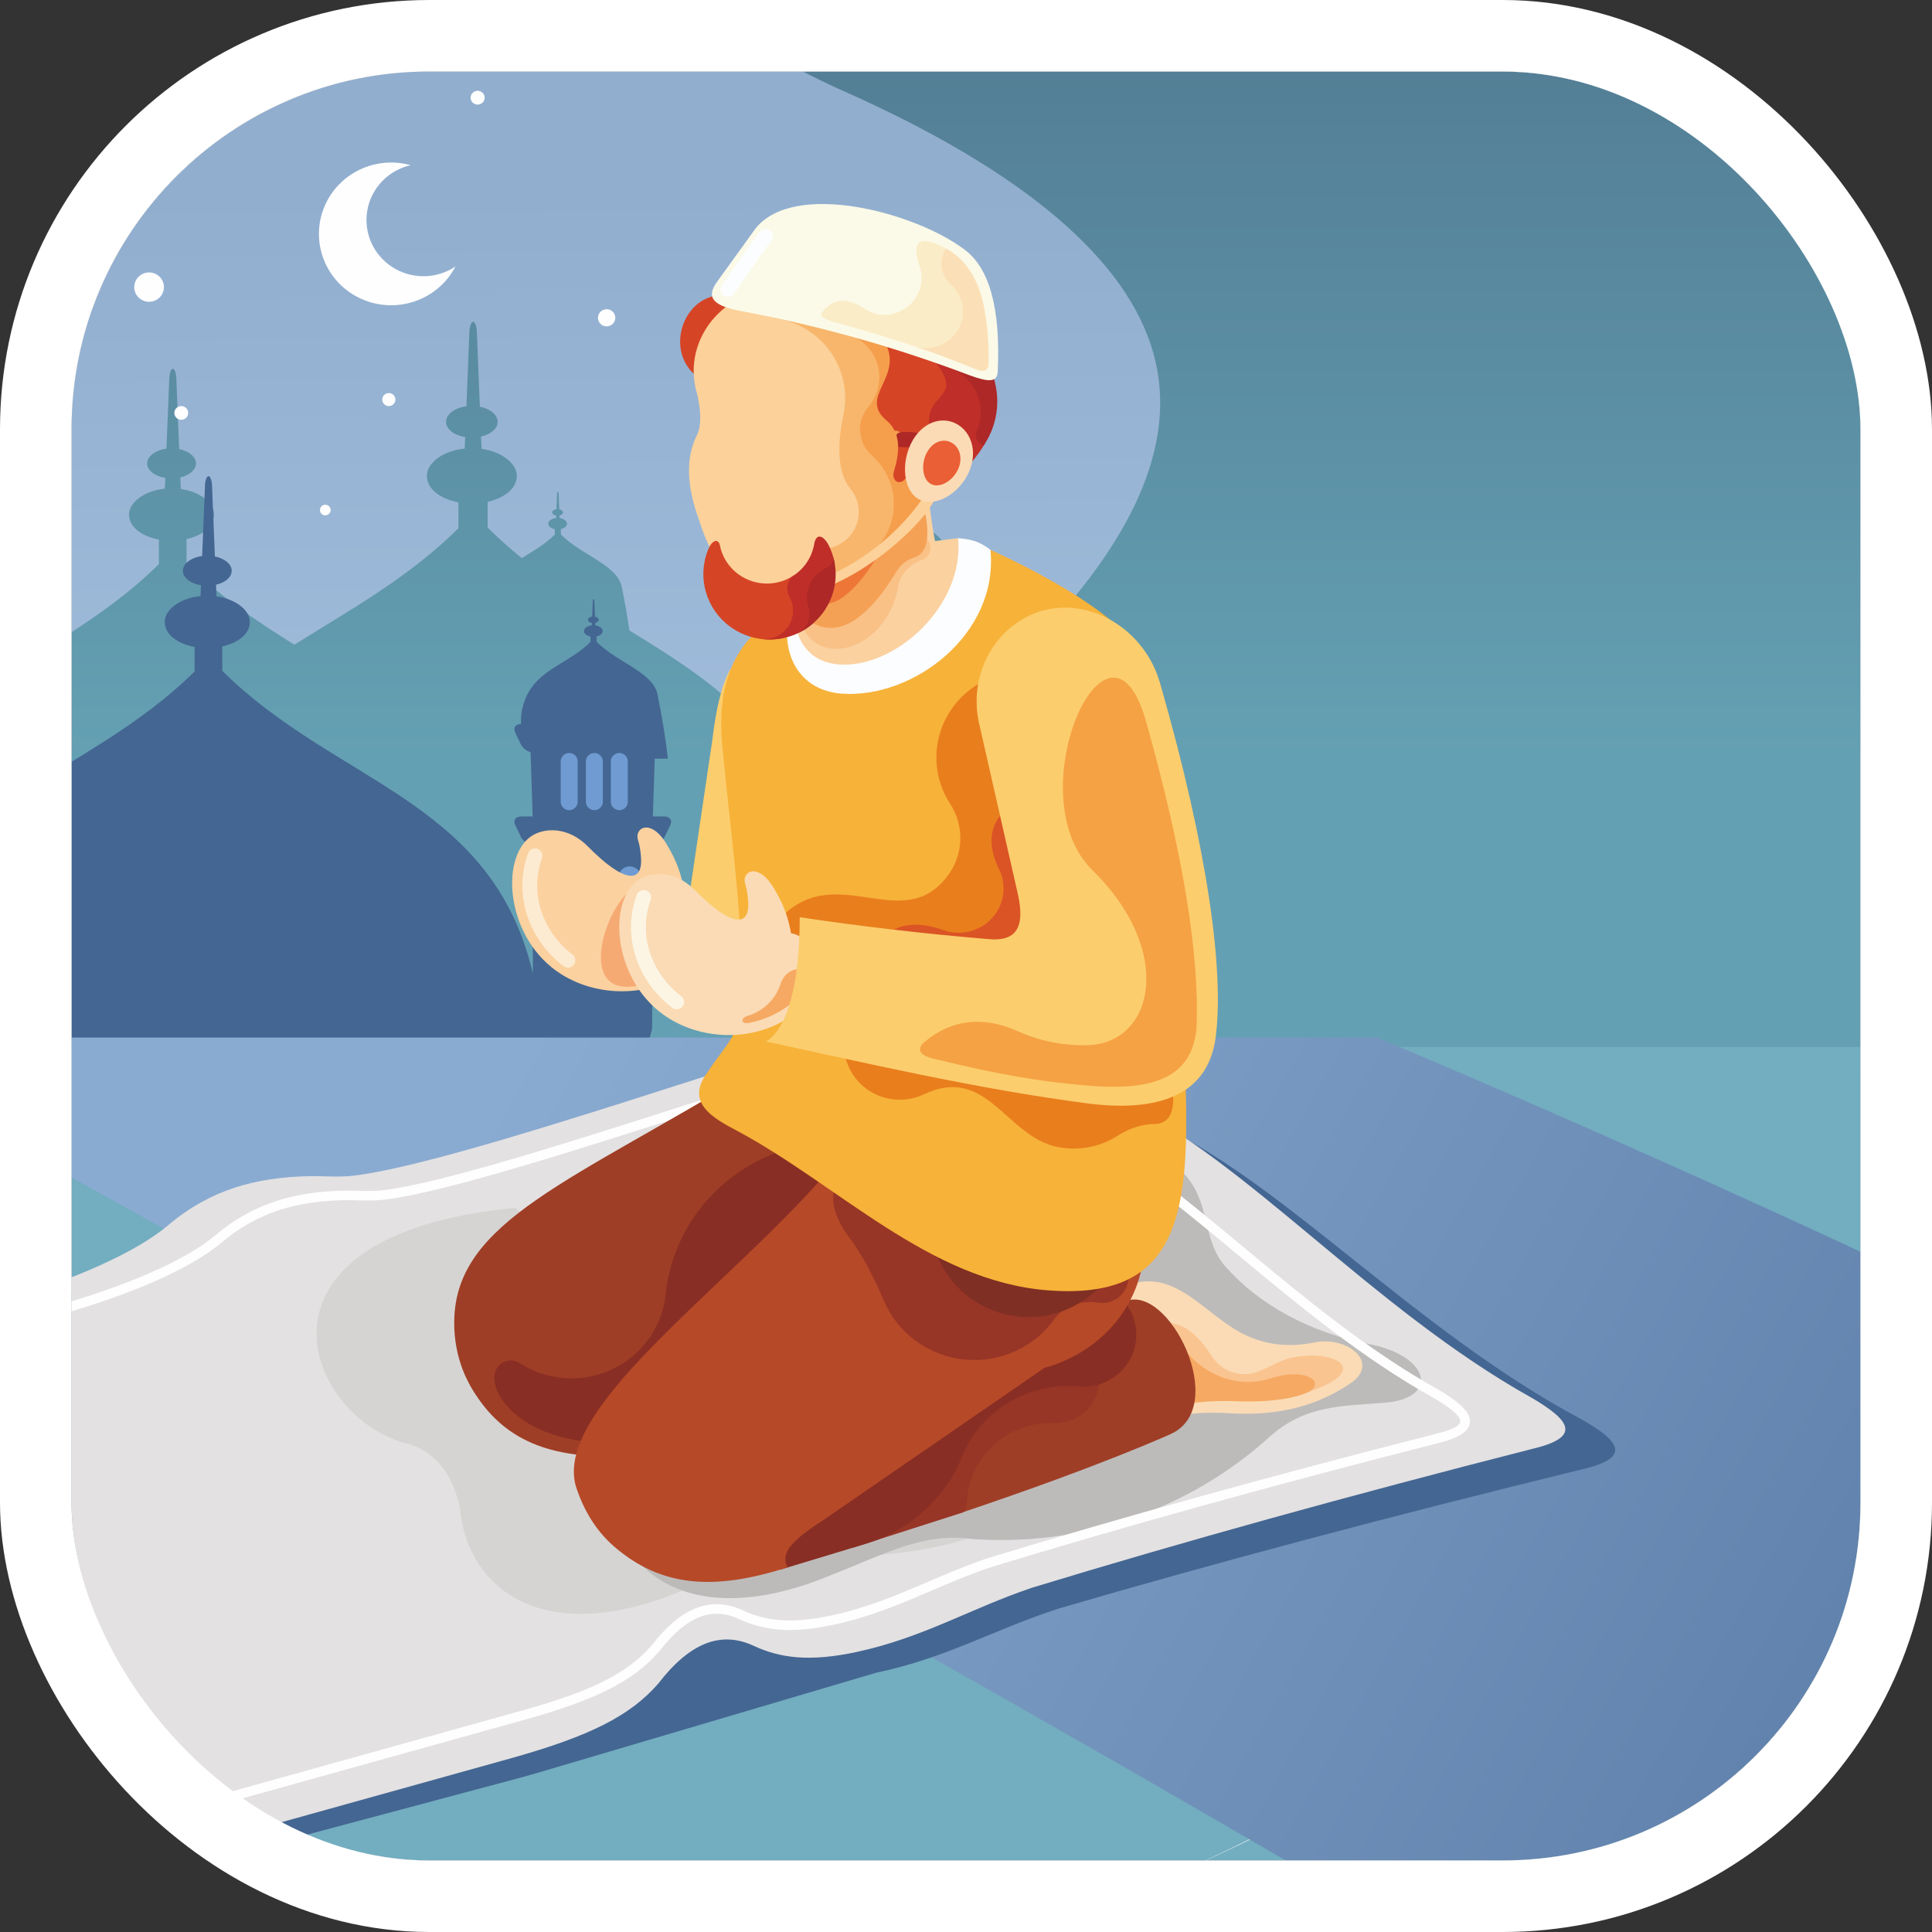 <svg width="54" height="54" viewBox="0 0 54 54" fill="none" xmlns="http://www.w3.org/2000/svg">
<rect x="0" y="0" width="54" height="54" fill="#333333" stroke="none"/>
<g clip-path="url(#clip0_4941_806)">
<rect x="2" y="2" width="50" height="50" rx="10" fill="#FBFBFB"/>
<path fill-rule="evenodd" clip-rule="evenodd" d="M-2.499 11.994C6.717 8.195 10.539 -5.935 29.224 -6C47.91 -6.064 64.225 8.77 62.928 29.922L36.506 29.921L-17 30C-15.406 16.556 -4.798 12.942 -2.499 11.994Z" fill="url(#paint0_linear_4941_806)"/>
<path fill-rule="evenodd" clip-rule="evenodd" d="M29.419 26.261H26.079C26.169 25.949 26.252 25.636 26.328 25.321L26.331 25.138V23.598H26.337C26.362 22.359 26.388 21.12 26.415 19.881C26.531 19.848 26.654 19.75 26.705 19.642C26.76 19.527 26.815 19.412 26.869 19.297C26.94 19.148 26.837 19.047 26.685 19.047H26.352C26.37 18.478 26.389 17.91 26.407 17.341L26.796 17.341C26.724 16.731 26.626 16.124 26.504 15.522C26.476 15.313 26.371 15.122 26.21 14.984C25.779 14.578 25.176 14.371 24.69 13.888V13.729C24.794 13.705 24.869 13.647 24.869 13.57C24.869 13.493 24.776 13.421 24.652 13.404L24.649 13.329C24.709 13.315 24.751 13.28 24.751 13.238C24.751 13.195 24.705 13.158 24.642 13.145L24.623 12.682C24.623 12.671 24.617 12.623 24.6 12.623C24.584 12.623 24.578 12.671 24.577 12.682L24.559 13.142C24.488 13.152 24.434 13.192 24.434 13.238C24.434 13.284 24.484 13.321 24.551 13.332L24.549 13.402C24.417 13.415 24.316 13.49 24.316 13.57C24.316 13.651 24.398 13.711 24.51 13.733V13.892C23.78 14.613 22.792 14.718 22.509 15.805C22.465 15.973 22.448 16.144 22.457 16.313C22.306 16.318 22.214 16.418 22.283 16.563C22.337 16.678 22.393 16.793 22.447 16.909C22.499 17.018 22.62 17.116 22.739 17.147L22.8 19.047H22.468C22.314 19.047 22.211 19.145 22.283 19.297C22.337 19.412 22.393 19.527 22.447 19.642C22.499 19.752 22.619 19.849 22.738 19.881C22.761 20.978 22.784 22.074 22.807 23.171V23.691C22.79 23.617 22.772 23.543 22.753 23.469C21.942 20.351 19.857 19.01 17.593 17.622C17.537 17.241 17.471 16.861 17.394 16.483C17.367 16.286 17.268 16.105 17.116 15.975C16.708 15.59 16.138 15.395 15.677 14.938V14.788C15.776 14.765 15.847 14.71 15.847 14.637C15.847 14.564 15.759 14.496 15.642 14.48L15.639 14.409C15.695 14.395 15.735 14.363 15.735 14.322C15.735 14.282 15.692 14.247 15.632 14.235L15.614 13.797C15.614 13.787 15.608 13.741 15.593 13.741C15.577 13.741 15.572 13.787 15.571 13.797L15.554 14.232C15.486 14.241 15.435 14.279 15.435 14.322C15.435 14.366 15.483 14.401 15.547 14.412L15.544 14.478C15.419 14.491 15.324 14.561 15.324 14.637C15.324 14.713 15.401 14.771 15.507 14.791V14.942C15.22 15.226 14.891 15.408 14.584 15.599C14.258 15.335 13.939 15.053 13.63 14.746V14.026C14.106 13.916 14.445 13.653 14.445 13.302C14.445 12.951 14.023 12.623 13.46 12.546L13.446 12.203C13.717 12.139 13.909 11.981 13.909 11.789C13.909 11.595 13.701 11.425 13.412 11.367L13.328 9.263C13.325 9.189 13.311 9.121 13.292 9.073C13.272 9.02 13.248 8.993 13.224 8.993C13.201 8.993 13.177 9.02 13.156 9.073C13.138 9.121 13.123 9.189 13.12 9.263L13.037 11.354C12.711 11.397 12.467 11.579 12.467 11.789C12.467 11.998 12.694 12.167 13.002 12.218L12.989 12.538C12.389 12.596 11.931 12.935 11.931 13.302C11.931 13.668 12.302 13.942 12.813 14.041V14.766C11.385 16.176 9.741 17.068 8.228 18.019C7.198 17.379 6.155 16.684 5.214 15.75V15.069C5.664 14.965 5.985 14.715 5.985 14.383C5.985 14.051 5.586 13.741 5.053 13.668L5.04 13.344C5.296 13.283 5.478 13.134 5.478 12.951C5.478 12.769 5.281 12.607 5.008 12.552L4.928 10.562C4.925 10.492 4.912 10.428 4.894 10.382C4.875 10.332 4.852 10.307 4.83 10.307C4.808 10.307 4.785 10.332 4.766 10.382C4.748 10.428 4.734 10.492 4.732 10.562L4.652 12.541C4.344 12.581 4.113 12.753 4.113 12.951C4.113 13.15 4.328 13.309 4.619 13.357L4.607 13.66C4.04 13.716 3.606 14.037 3.606 14.383C3.606 14.73 3.957 14.989 4.441 15.082V15.768C1.297 18.874 -2.956 19.323 -4.172 24.002C-4.366 24.748 -4.438 25.509 -4.393 26.261H-6.182C-6.183 23.873 -6.183 21.056 -6.184 17.811C-6.174 17.568 -6.254 17.321 -6.428 17.122C-7.389 16.021 -8.1 14.96 -8.561 13.942C-9.211 12.505 -9.358 11.15 -9.003 9.877C-8.637 8.568 -7.737 7.303 -6.303 6.082C-4.838 4.835 -2.831 3.647 -0.282 2.519C-0.264 2.512 -0.245 2.504 -0.227 2.495C5.72 -0.237 11.366 -5.543 11.618 -5.553C11.898 -5.552 17.517 -0.237 23.463 2.495C23.481 2.504 23.5 2.511 23.519 2.519C26.067 3.647 28.074 4.835 29.539 6.082C30.974 7.303 31.873 8.568 32.239 9.877C32.595 11.15 32.447 12.505 31.798 13.942C31.337 14.96 30.626 16.021 29.665 17.122C29.491 17.321 29.411 17.568 29.421 17.811C29.42 21.056 29.419 23.873 29.418 26.261L29.419 26.261Z" fill="url(#paint1_linear_4941_806)"/>
<path fill-rule="evenodd" clip-rule="evenodd" d="M-2.054 33.081L5.804 33.711V33.716H5.865V33.711L13.723 33.081C14.29 32.267 14.683 31.375 14.894 30.45V32.077L14.835 33.83L16.165 34.033C17.088 32.373 17.781 30.597 18.225 28.755L18.229 28.582V27.125H18.233C18.258 25.952 18.282 24.78 18.307 23.608C18.418 23.577 18.534 23.485 18.582 23.382C18.634 23.274 18.686 23.165 18.738 23.056C18.805 22.914 18.707 22.819 18.563 22.819H18.248C18.265 22.281 18.282 21.743 18.3 21.205L18.668 21.205C18.6 20.628 18.508 20.054 18.392 19.484C18.365 19.286 18.266 19.105 18.114 18.975C17.706 18.591 17.136 18.395 16.675 17.938V17.788C16.774 17.765 16.845 17.711 16.845 17.638C16.845 17.565 16.757 17.496 16.64 17.48L16.637 17.409C16.693 17.396 16.733 17.363 16.733 17.323C16.733 17.283 16.69 17.247 16.63 17.235L16.612 16.798C16.612 16.787 16.606 16.742 16.591 16.742C16.575 16.742 16.57 16.787 16.569 16.798L16.552 17.233C16.484 17.242 16.433 17.279 16.433 17.323C16.433 17.366 16.48 17.402 16.544 17.412L16.542 17.479C16.417 17.491 16.322 17.561 16.322 17.638C16.322 17.714 16.399 17.771 16.505 17.791V17.942C15.814 18.625 14.88 18.723 14.612 19.752C14.571 19.911 14.555 20.073 14.563 20.233C14.42 20.237 14.333 20.331 14.398 20.469C14.45 20.578 14.502 20.687 14.554 20.796C14.603 20.9 14.717 20.992 14.83 21.022L14.888 22.819H14.574C14.427 22.819 14.331 22.912 14.398 23.056C14.45 23.165 14.502 23.274 14.554 23.382C14.603 23.486 14.717 23.578 14.829 23.608C14.85 24.646 14.872 25.683 14.894 26.721V27.213C14.878 27.143 14.861 27.073 14.843 27.003C13.624 22.314 9.357 21.873 6.212 18.75V18.069C6.662 17.965 6.983 17.716 6.983 17.384C6.983 17.052 6.584 16.741 6.051 16.669L6.038 16.344C6.294 16.284 6.476 16.135 6.476 15.952C6.476 15.769 6.279 15.608 6.006 15.553L5.926 13.563C5.923 13.493 5.91 13.429 5.892 13.383C5.853 13.283 5.802 13.283 5.764 13.383C5.746 13.429 5.732 13.493 5.73 13.563L5.65 15.541C5.342 15.582 5.111 15.754 5.111 15.952C5.111 16.15 5.326 16.31 5.617 16.358L5.605 16.661C5.038 16.716 4.604 17.037 4.604 17.384C4.604 17.73 4.955 17.99 5.439 18.083V18.769C2.295 21.875 -1.958 22.323 -3.174 27.003C-3.715 29.084 -3.311 31.275 -2.054 33.082L-2.054 33.081Z" fill="#446692"/>
<path fill-rule="evenodd" clip-rule="evenodd" d="M15.994 24.216H15.994C16.169 24.216 16.312 24.358 16.312 24.531V26.043C16.312 26.215 16.169 26.357 15.994 26.357H15.994C15.819 26.357 15.676 26.215 15.676 26.043V24.531C15.676 24.358 15.819 24.216 15.994 24.216Z" fill="#6F9BD2"/>
<path fill-rule="evenodd" clip-rule="evenodd" d="M16.937 24.216H16.937C17.112 24.216 17.255 24.358 17.255 24.531V26.043C17.255 26.215 17.112 26.357 16.937 26.357H16.937C16.762 26.357 16.619 26.215 16.619 26.043V24.531C16.619 24.358 16.762 24.216 16.937 24.216Z" fill="#6F9BD2"/>
<path fill-rule="evenodd" clip-rule="evenodd" d="M17.601 24.216C17.776 24.216 17.919 24.358 17.919 24.531V26.043C17.919 26.215 17.776 26.357 17.601 26.357C17.426 26.357 17.283 26.215 17.283 26.043V24.531C17.283 24.358 17.426 24.216 17.601 24.216Z" fill="#6F9BD2"/>
<path fill-rule="evenodd" clip-rule="evenodd" d="M15.909 21.046H15.909C16.04 21.046 16.147 21.152 16.147 21.281V22.41C16.147 22.539 16.04 22.645 15.909 22.645H15.909C15.779 22.645 15.672 22.539 15.672 22.41V21.281C15.672 21.152 15.779 21.046 15.909 21.046Z" fill="#6F9BD2"/>
<path fill-rule="evenodd" clip-rule="evenodd" d="M16.613 21.046C16.743 21.046 16.85 21.152 16.85 21.281V22.41C16.85 22.539 16.743 22.645 16.613 22.645C16.482 22.645 16.375 22.539 16.375 22.41V21.281C16.375 21.152 16.482 21.046 16.613 21.046Z" fill="#6F9BD2"/>
<path fill-rule="evenodd" clip-rule="evenodd" d="M17.31 21.046C17.441 21.046 17.547 21.152 17.547 21.281V22.41C17.547 22.539 17.441 22.645 17.31 22.645C17.179 22.645 17.072 22.539 17.072 22.41V21.281C17.072 21.152 17.179 21.046 17.31 21.046Z" fill="#6F9BD2"/>
<path fill-rule="evenodd" clip-rule="evenodd" d="M57.528 29.262L19.51 29.261L-18.389 29.334C-19.29 35.939 -17.31 41.765 -11.817 47.101C-6.323 52.437 -0.341 57.314 16.344 58.146C22.712 58.464 28.681 58.714 33.996 57.183C47.203 53.378 56.363 43.942 57.528 29.262Z" fill="#72ADC0"/>
<path d="M33.139 52.239C33.139 52.239 33.139 52.239 33.139 52.239H33.139L33.139 52.239H33.139ZM47.217 36.412V36.412C47.217 36.412 47.217 36.412 47.217 36.412C47.217 36.412 47.217 36.412 47.217 36.412Z" fill="#4674B8"/>
<path fill-rule="evenodd" clip-rule="evenodd" d="M33.139 52.24C36.415 50.819 39.259 49.023 41.52 46.948C39.278 49.058 36.484 50.822 33.139 52.24L33.139 52.24ZM46.26 40.347C46.562 39.595 46.8 38.824 46.969 38.041C46.801 38.828 46.564 39.599 46.26 40.347L46.26 40.347V40.347Z" fill="url(#paint2_linear_4941_806)"/>
<path fill-rule="evenodd" clip-rule="evenodd" d="M42.716 56C27.107 46.661 10.894 37.922 -5 29V29C-5 29 9.496 29 38.489 29C38.489 29 51.78 34.546 61 39.428C57.551 46.029 53.712 51.496 42.716 56V56Z" fill="url(#paint3_linear_4941_806)"/>
<path fill-rule="evenodd" clip-rule="evenodd" d="M25.108 29.202C29.99 30.84 32.207 31.359 32.207 31.359C35.815 32.973 39.511 37.166 44.181 39.659C45.314 40.297 45.614 40.754 44.176 41.079C38.83 42.386 33.969 43.679 29.593 44.959C27.781 45.546 26.437 46.348 24.497 46.751C24.497 46.751 21.367 47.676 15.107 49.527C14.897 49.589 14.676 49.651 14.444 49.714L4.063 52.486C2.6 52.848 1.394 52.631 0.444 51.834C-2.408 49.289 -5.329 47.277 -7.826 45.192C-8.764 44.409 -10.981 42.298 -11.797 41.597C-12.717 40.806 -12.563 40.194 -11.364 39.885C-4.432 38.021 -0.966 37.09 -0.966 37.09C1.748 36.361 3.538 35.536 4.427 34.811C5.654 33.822 6.973 33.489 8.495 33.456C8.96 33.446 9.367 33.493 9.838 33.438C12.971 33.072 22.35 29.821 25.108 29.202H25.108Z" fill="#446692"/>
<path fill-rule="evenodd" clip-rule="evenodd" d="M24.544 28.621C29.223 30.26 31.349 30.778 31.349 30.778C34.807 32.393 38.35 36.585 42.826 39.078C43.913 39.717 44.201 40.174 42.822 40.498C37.697 41.805 33.038 43.099 28.843 44.378C27.106 44.965 25.818 45.767 23.958 46.17C22.62 46.46 21.795 46.339 21.072 46.004C20.157 45.576 19.287 45.905 18.398 47.058C17.612 47.962 16.473 48.527 14.322 49.133L4.37 51.906C2.968 52.267 1.811 52.05 0.901 51.254C-1.833 48.709 -4.633 46.696 -7.026 44.612C-7.926 43.828 -10.051 41.717 -10.834 41.016C-11.715 40.225 -11.568 39.614 -10.418 39.304C-3.773 37.441 -0.451 36.509 -0.451 36.509C2.151 35.781 3.866 34.956 4.719 34.23C5.895 33.242 7.159 32.909 8.619 32.875C9.064 32.865 9.455 32.913 9.906 32.858C12.909 32.492 21.899 29.24 24.544 28.621L24.544 28.621Z" fill="#E3E1E2"/>
<path fill-rule="evenodd" clip-rule="evenodd" d="M28.864 33.182C21.571 37.031 18.965 37.21 14.388 33.76C6.44 34.529 8.558 39.709 11.446 40.366C12.187 40.611 12.657 41.206 12.855 42.151C13.042 44.309 15.078 46.146 19.132 44.434C20.53 43.889 21.621 43.266 22.986 43.454C26.05 43.679 29.072 42.639 31.332 40.584C32.334 39.702 33.33 39.745 34.557 39.643C36.021 39.522 35.83 38.384 34.184 38.024C32.437 37.695 31.02 36.899 30.085 35.844C29.398 35.069 29.696 33.996 28.864 33.182L28.864 33.182Z" fill="#D6D4D2"/>
<path fill-rule="evenodd" clip-rule="evenodd" d="M33.033 32.743C25.74 36.592 20.199 37.335 15.622 33.885C11.564 35.665 12.727 39.27 15.615 39.927C16.357 40.172 16.826 40.767 17.025 41.712C17.211 43.87 19.247 45.707 23.301 43.995C24.699 43.45 25.79 42.827 27.155 43.015C30.22 43.24 33.241 42.201 35.502 40.145C36.504 39.263 37.499 39.306 38.726 39.204C40.191 39.083 39.999 37.946 38.354 37.585C36.606 37.256 35.189 36.46 34.255 35.405C33.567 34.63 33.865 33.557 33.033 32.743H33.033Z" fill="#BDBBBA"/>
<path d="M23.851 29.49C28.022 30.951 29.907 31.411 29.912 31.412L29.925 31.415L29.938 31.421C31.506 32.153 33.085 33.467 34.781 34.877C36.443 36.259 38.217 37.734 40.19 38.834L40.193 38.835C40.712 39.141 41.042 39.413 41.081 39.669C41.124 39.957 40.851 40.182 40.151 40.347L40.151 40.347C37.872 40.928 35.691 41.508 33.607 42.086C31.527 42.663 29.553 43.237 27.686 43.806V43.806C27.087 44.009 26.551 44.239 26.023 44.465C25.172 44.83 24.34 45.187 23.312 45.41C22.701 45.542 22.206 45.581 21.78 45.548C21.348 45.514 20.987 45.408 20.65 45.252H20.649C20.277 45.077 19.914 45.057 19.555 45.197C19.183 45.342 18.809 45.658 18.428 46.153L18.423 46.159C18.061 46.575 17.618 46.913 17.02 47.216C16.428 47.516 15.687 47.78 14.72 48.052H14.719L5.837 50.527L5.835 50.528C5.189 50.694 4.598 50.727 4.063 50.627C3.522 50.525 3.039 50.288 2.615 49.916L2.611 49.914C1.162 48.564 -0.309 47.383 -1.711 46.256C-2.671 45.484 -3.6 44.739 -4.461 43.989C-4.908 43.599 -5.7 42.837 -6.434 42.13C-7.011 41.575 -7.551 41.055 -7.86 40.778C-8.149 40.519 -8.324 40.275 -8.386 40.05C-8.417 39.936 -8.42 39.827 -8.395 39.723C-8.37 39.618 -8.317 39.522 -8.237 39.435C-8.079 39.263 -7.812 39.124 -7.435 39.023L-7.436 39.023L1.461 36.528C2.564 36.219 3.487 35.891 4.231 35.563C5.038 35.207 5.635 34.852 6.024 34.521H6.025C6.564 34.068 7.123 33.764 7.715 33.571C8.304 33.379 8.924 33.295 9.589 33.28H9.59C9.737 33.276 9.877 33.28 10.014 33.283C10.247 33.289 10.475 33.295 10.725 33.265C12.369 33.064 16.056 31.882 19.189 30.878C21.136 30.254 22.87 29.698 23.775 29.486L23.814 29.477L23.851 29.49L23.851 29.49ZM29.834 31.668C29.656 31.623 27.755 31.139 23.799 29.755C22.89 29.972 21.184 30.519 19.273 31.132C16.128 32.14 12.426 33.327 10.758 33.53C10.494 33.562 10.254 33.556 10.008 33.55C9.873 33.546 9.737 33.543 9.595 33.546C8.958 33.561 8.363 33.641 7.8 33.825C7.239 34.008 6.71 34.295 6.2 34.723L6.2 34.724C5.794 35.069 5.175 35.439 4.341 35.807C3.584 36.14 2.649 36.473 1.534 36.785L-7.363 39.28H-7.364C-7.689 39.367 -7.913 39.48 -8.037 39.614C-8.086 39.669 -8.119 39.725 -8.133 39.785C-8.147 39.844 -8.145 39.91 -8.126 39.98C-8.078 40.154 -7.929 40.356 -7.679 40.58C-7.371 40.856 -6.827 41.38 -6.246 41.939C-5.518 42.64 -4.732 43.397 -4.282 43.788C-3.413 44.545 -2.493 45.284 -1.541 46.049C-0.134 47.18 1.342 48.365 2.796 49.719L2.796 49.719C3.183 50.057 3.622 50.272 4.112 50.364C4.608 50.457 5.159 50.426 5.764 50.27V50.27L14.646 47.795L14.646 47.795C15.598 47.527 16.325 47.269 16.897 46.979C17.461 46.694 17.877 46.377 18.215 45.988C18.627 45.455 19.038 45.111 19.456 44.948C19.887 44.78 20.321 44.803 20.765 45.01L20.765 45.011C21.073 45.153 21.404 45.251 21.8 45.281C22.201 45.312 22.671 45.275 23.255 45.149C24.261 44.931 25.08 44.58 25.916 44.221C26.453 43.99 26.998 43.757 27.6 43.553L27.603 43.552C29.479 42.98 31.456 42.406 33.534 41.829C35.608 41.253 37.792 40.673 40.086 40.088L40.089 40.087C40.619 39.962 40.833 39.838 40.813 39.708C40.789 39.545 40.507 39.329 40.058 39.066C38.062 37.954 36.278 36.47 34.607 35.08C32.931 33.686 31.369 32.387 29.834 31.668L29.834 31.668Z" fill="#FEFEFE"/>
<path fill-rule="evenodd" clip-rule="evenodd" d="M17.599 40.287C17.497 40.42 17.479 40.557 17.498 40.698C15.358 40.793 14.059 40.256 13.2 38.83C12.838 38.227 12.688 37.569 12.696 36.927C12.73 34.112 16.001 33.026 21.193 29.845C25.579 33.14 28.374 34.915 29.367 34.614C28.847 36.121 27.415 37.135 25.803 37.138C22.264 38.417 19.981 39.243 18.952 39.615C18.563 39.755 17.843 39.964 17.599 40.287V40.287Z" fill="#9F3E26"/>
<path fill-rule="evenodd" clip-rule="evenodd" d="M22.533 31.992C25.704 33.389 23.67 36.16 16.43 40.304C14.298 40.059 13.595 38.773 13.875 38.265C13.975 38.083 14.236 37.923 14.533 38.103C15.088 38.459 15.775 38.607 16.46 38.48C17.631 38.264 18.511 37.3 18.609 36.128C18.852 34.046 20.445 32.366 22.533 31.992H22.533Z" fill="#892E24"/>
<path fill-rule="evenodd" clip-rule="evenodd" d="M30.707 36.41C30.922 37.691 31.517 38.863 32.404 39.749C32.853 39.524 33.556 39.443 34.512 39.508C35.751 39.558 36.817 39.311 37.805 38.624C38.567 38.03 37.586 37.32 36.702 37.529C35.953 37.675 35.266 37.574 34.641 37.228C33.4 36.54 32.504 34.95 30.707 36.41H30.707Z" fill="#FADBB5"/>
<path fill-rule="evenodd" clip-rule="evenodd" d="M32.506 36.986C32.536 38.471 33.895 39.11 36.584 38.902C38.429 38.275 37.235 37.674 36.046 37.964C35.543 38.087 35.152 38.492 34.605 38.394C34.294 38.339 34.023 38.155 33.858 37.89C33.431 37.222 32.98 36.92 32.506 36.986Z" fill="#FAC490"/>
<path fill-rule="evenodd" clip-rule="evenodd" d="M36.448 38.959C35.979 39.125 35.35 39.194 34.562 39.166C34.083 39.145 33.604 39.169 33.13 39.237C32.85 37.795 32.711 37.074 32.711 37.074C33.254 38.293 34.45 38.895 35.564 38.51C36.596 38.197 37.134 38.707 36.448 38.959V38.959Z" fill="#F6A962"/>
<path fill-rule="evenodd" clip-rule="evenodd" d="M31.432 36.384C25.24 39.132 21.985 41.337 21.652 42.798C21.766 42.741 21.886 42.7 22.008 42.674C22.155 42.617 22.306 42.586 22.456 42.577C22.54 42.561 22.625 42.553 22.71 42.552C22.777 42.532 22.841 42.518 22.909 42.505C22.921 42.5 22.933 42.495 22.946 42.49C23.023 42.462 23.1 42.431 23.178 42.406C23.351 42.348 23.513 42.288 23.694 42.258C23.814 42.218 23.92 42.185 24.046 42.167L24.043 42.167C24.109 42.143 24.173 42.123 24.241 42.104L24.348 42.057C24.478 42 24.596 41.971 24.734 41.944C24.76 41.933 24.786 41.923 24.813 41.913L25.172 41.779C25.355 41.712 25.544 41.682 25.728 41.685H25.787C26.264 41.685 26.654 41.919 26.927 42.263C30.794 40.963 32.715 40.085 32.715 40.085C34.403 39.334 32.653 35.818 31.432 36.383L31.432 36.384Z" fill="#9F3E26"/>
<path fill-rule="evenodd" clip-rule="evenodd" d="M30.673 38.209C27.18 38.176 24.903 39.858 23.842 43.257C23.842 43.257 24.87 42.928 26.926 42.269C26.985 42.185 27.021 42.046 27.034 41.851C27.158 40.654 28.189 39.751 29.407 39.772C29.811 39.801 30.203 39.632 30.456 39.319C30.709 39.007 30.791 38.592 30.673 38.209H30.673Z" fill="#973526"/>
<path fill-rule="evenodd" clip-rule="evenodd" d="M21.406 43.268C21.665 43.706 21.805 43.906 21.826 43.868C21.686 43.91 22.495 43.665 24.254 43.133C25.407 42.769 26.347 41.934 26.836 40.841C27.329 39.471 28.703 38.61 30.168 38.754C30.755 38.802 31.315 38.499 31.59 37.984C31.866 37.469 31.804 36.842 31.433 36.389C24.833 40.228 21.49 42.521 21.406 43.268L21.406 43.268Z" fill="#892E24"/>
<path fill-rule="evenodd" clip-rule="evenodd" d="M21.987 43.4C21.926 43.551 21.948 43.683 22.009 43.809C19.914 44.481 18.464 44.336 17.186 43.244C16.646 42.783 16.322 42.205 16.118 41.613C15.371 39.449 20.115 36.171 23.007 32.895C28.343 34.763 31.079 35.466 31.975 34.915C31.909 36.459 30.79 37.792 29.19 38.234C26.06 40.389 24.04 41.779 23.13 42.406C22.785 42.642 22.134 43.033 21.987 43.4H21.987Z" fill="#B64928"/>
<path fill-rule="evenodd" clip-rule="evenodd" d="M23.404 33.033C26.556 34.962 29.265 35.804 31.53 35.56C31.573 35.79 31.501 36.026 31.338 36.194C31.175 36.363 30.94 36.444 30.706 36.413C30.215 36.332 29.775 36.477 29.488 36.844C28.919 37.658 27.946 38.1 26.95 37.998C25.954 37.897 25.094 37.267 24.706 36.355C24.411 35.669 24.118 35.12 23.827 34.709C23.3 34.038 23.159 33.48 23.404 33.033H23.404Z" fill="#973526"/>
<path fill-rule="evenodd" clip-rule="evenodd" d="M24.922 31.832C27.379 33.336 29.567 34.178 31.485 34.361C31.385 34.659 31.384 34.982 31.482 35.281C31.298 35.355 31.136 35.476 31.006 35.643C30.436 36.457 29.464 36.899 28.468 36.797C27.472 36.696 26.612 36.066 26.223 35.154C25.928 34.467 25.636 33.918 25.345 33.508C24.817 32.837 24.676 32.279 24.922 31.832H24.922Z" fill="#7F2F23"/>
<path fill-rule="evenodd" clip-rule="evenodd" d="M19.205 25.449C19.296 25.925 19.625 26.298 20.058 26.416C20.49 26.533 20.954 26.375 21.258 26.007C21.246 25.857 20.967 23.419 20.42 18.691C20.188 19.095 20.019 19.752 19.913 20.662C19.441 23.854 19.205 25.449 19.205 25.449L19.205 25.449Z" fill="#FBCD6D"/>
<path fill-rule="evenodd" clip-rule="evenodd" d="M20.569 31.589C23.409 33.096 25.973 35.814 29.299 36.066C32.836 36.335 33.255 34.12 33.14 30.383C33.017 26.413 32.056 21.953 31.022 17.319C30.471 16.855 29.305 16.105 27.683 15.369C23.996 16.362 21.902 17.193 21.242 17.562C20.394 18.289 20.043 19.388 20.191 20.859C20.421 23.331 20.772 25.601 20.709 27.588C20.663 29.079 20.481 28.891 19.71 30.066C19.204 30.839 19.935 31.253 20.569 31.589H20.569Z" fill="#F7B239"/>
<path fill-rule="evenodd" clip-rule="evenodd" d="M19.115 24.859C20.028 24.995 19.521 26.656 18.895 27.316C17.93 27.869 16.653 27.826 15.707 27.242C14.148 26.28 13.96 24.007 14.834 23.383C15.194 23.127 15.878 23.092 16.434 23.661C17.456 24.698 18.007 24.723 17.909 23.884C17.899 23.753 17.876 23.623 17.838 23.497C17.706 23.131 18.219 22.824 18.684 23.685C18.901 24.046 19.047 24.445 19.115 24.859V24.859Z" fill="#FBD1A0"/>
<path fill-rule="evenodd" clip-rule="evenodd" d="M24.593 14.424C22.822 15.387 21.966 16.596 21.995 17.587C21.964 18.619 22.563 19.32 23.533 19.388C25.541 19.529 27.917 17.715 27.683 15.368C27.346 15.109 27.114 15.072 26.777 15.043C26.516 15.264 26.368 15.396 25.998 15.396C25.351 15.396 24.801 14.991 24.593 14.424L24.593 14.424Z" fill="#FCFDFE"/>
<path fill-rule="evenodd" clip-rule="evenodd" d="M25.958 13.933C23.422 14.725 22.196 16.087 22.227 17.14C22.203 17.96 22.679 18.518 23.45 18.572C25.047 18.684 26.964 16.909 26.778 15.043C26.421 15.083 26.134 15.123 26.134 15.123C26.035 14.623 25.958 13.933 25.958 13.933Z" fill="#FBD1A0"/>
<path fill-rule="evenodd" clip-rule="evenodd" d="M25.814 14.997C23.436 16.198 22.316 17.057 22.455 17.575C23.033 18.677 24.774 18.077 25.091 16.46C25.137 16.092 25.39 15.783 25.745 15.661C25.887 15.619 25.989 15.497 26.004 15.352C26.019 15.206 25.944 15.066 25.814 14.997H25.814Z" fill="#F9C186"/>
<path fill-rule="evenodd" clip-rule="evenodd" d="M25.865 14.364C22.898 14.789 21.799 15.776 22.567 17.327C23.346 17.871 24.175 17.422 25.056 15.979C25.162 15.792 25.325 15.661 25.545 15.585C25.891 15.482 25.998 15.075 25.865 14.364H25.865Z" fill="#F5A155"/>
<path fill-rule="evenodd" clip-rule="evenodd" d="M22.929 16.872C22.578 16.189 23.127 15.723 24.577 15.473C23.951 16.494 23.401 16.96 22.929 16.872Z" fill="#EE7738"/>
<path fill-rule="evenodd" clip-rule="evenodd" d="M20.917 8.94C20.323 9.357 19.848 9.919 19.539 10.571C18.541 9.866 19.07 8.269 20.169 8.25C20.371 8.115 20.642 8.136 20.82 8.301C20.999 8.466 21.039 8.73 20.917 8.94Z" fill="#D64426"/>
<path fill-rule="evenodd" clip-rule="evenodd" d="M20.692 8.329C22.309 7.374 24.42 7.67 25.674 9.027C26.929 10.384 27.374 12.413 26.157 13.8C26.233 14.531 21.018 19.4 19.544 14.547C19.182 13.577 19.163 12.777 19.488 12.146C19.601 11.897 19.6 11.519 19.486 11.012C19.162 9.961 19.667 8.839 20.692 8.329Z" fill="#FCD19A"/>
<path fill-rule="evenodd" clip-rule="evenodd" d="M21.645 8.891C22.279 8.975 22.848 9.318 23.214 9.836C23.579 10.355 23.707 11.001 23.567 11.618C23.37 12.602 23.446 13.294 23.795 13.694C24.019 13.991 24.065 14.383 23.916 14.722C23.767 15.061 23.446 15.296 23.074 15.337C23.181 15.82 23.234 16.061 23.234 16.061C24.341 15.544 25.277 14.729 25.934 13.71C26.923 12.529 26.916 10.818 25.917 9.645C24.918 8.472 22.992 8.131 21.645 8.891H21.645Z" fill="#F8B66C"/>
<path fill-rule="evenodd" clip-rule="evenodd" d="M25.749 13.984C25.774 13.027 25.786 12.548 25.786 12.548C26.326 11.779 26.305 10.754 25.732 10.008C25.16 9.262 24.167 8.964 23.271 9.27C23.775 9.263 24.236 9.546 24.453 9.994C24.669 10.443 24.602 10.975 24.281 11.357C23.941 11.75 23.965 12.336 24.337 12.7C25.086 13.335 25.199 14.439 24.594 15.21C25.032 14.853 25.42 14.441 25.749 13.984V13.984Z" fill="#F59E4C"/>
<path fill-rule="evenodd" clip-rule="evenodd" d="M25.369 13.267C25.834 11.967 26.682 12.161 26.482 13.188C26.439 13.481 26.6 13.54 27.049 13.04C27.067 12.995 27.086 12.954 27.108 12.912C27.128 12.837 27.155 12.765 27.188 12.696C27.2 12.659 27.214 12.623 27.23 12.588C27.241 12.557 27.253 12.527 27.267 12.498V12.444C27.267 12.378 27.272 12.312 27.282 12.248C27.283 12.175 27.29 12.104 27.303 12.034L27.329 11.882C27.346 11.777 27.38 11.678 27.41 11.576C27.426 11.525 27.445 11.475 27.466 11.425C27.483 11.355 27.505 11.289 27.532 11.225L27.579 11.079C27.61 10.898 27.679 10.73 27.777 10.582C27.712 10.375 27.616 10.167 27.487 9.96C26.457 9.15 25.125 8.798 23.797 8.985C24.184 9.004 24.529 9.212 24.719 9.54C25.297 10.54 23.968 11.077 24.78 11.753C24.877 11.835 24.952 11.931 25.006 12.041C25.085 12.025 25.166 12.07 25.194 12.147C25.199 12.158 25.203 12.169 25.206 12.18C25.211 12.191 25.212 12.201 25.216 12.211C25.221 12.222 25.225 12.234 25.231 12.244C25.286 12.347 25.218 12.472 25.102 12.484C25.105 12.681 25.068 12.907 24.988 13.164C24.889 13.478 25.22 13.627 25.369 13.267H25.369Z" fill="#D64426"/>
<path fill-rule="evenodd" clip-rule="evenodd" d="M19.787 15.377C19.479 16.151 19.738 17.032 20.417 17.523C20.848 17.833 21.378 17.937 21.875 17.837C22.012 17.715 22.173 17.617 22.349 17.552C22.367 17.543 22.385 17.535 22.403 17.527C22.451 17.456 22.506 17.388 22.566 17.326C22.613 17.245 22.668 17.169 22.729 17.1C22.767 17.049 22.808 17.002 22.851 16.957C22.843 16.939 22.836 16.921 22.829 16.902L22.814 16.872L22.769 16.917V16.811C22.758 16.796 22.748 16.781 22.738 16.767L22.71 16.732C22.667 16.679 22.629 16.624 22.595 16.568C22.544 16.508 22.495 16.445 22.446 16.384C22.435 16.37 22.424 16.356 22.413 16.342C22.388 16.313 22.364 16.283 22.341 16.253C22.29 16.195 22.245 16.134 22.205 16.071C21.778 16.366 21.216 16.391 20.764 16.132C20.426 15.939 20.197 15.614 20.123 15.249C20.08 15.038 19.896 15.088 19.787 15.377Z" fill="#D64426"/>
<path fill-rule="evenodd" clip-rule="evenodd" d="M25.986 11.914L27.175 12.896C27.314 12.73 27.432 12.564 27.529 12.398C27.508 12.117 27.579 11.845 27.724 11.606C27.734 11.561 27.747 11.517 27.761 11.475C27.765 11.455 27.769 11.436 27.774 11.416C27.757 11.364 27.743 11.311 27.733 11.258C27.719 11.2 27.709 11.145 27.701 11.086C27.691 11.046 27.684 11.006 27.678 10.966C27.667 10.886 27.657 10.811 27.657 10.729V10.555C26.743 10.237 25.974 9.977 25.35 9.773C25.855 9.803 26.287 10.143 26.429 10.622C26.572 11.102 25.838 11.206 25.986 11.914L25.986 11.914Z" fill="#BF2E28"/>
<path fill-rule="evenodd" clip-rule="evenodd" d="M26.506 10.271C27.253 10.198 27.68 10.308 27.784 10.599C27.969 11.226 27.865 11.901 27.5 12.445C27.414 12.422 27.343 12.363 27.306 12.284C27.268 12.205 27.267 12.113 27.304 12.034C27.449 11.697 27.446 11.315 27.294 10.98C27.143 10.646 26.857 10.389 26.506 10.271V10.271Z" fill="#AD2827"/>
<path fill-rule="evenodd" clip-rule="evenodd" d="M20.063 7.847C19.682 8.347 19.982 8.565 20.77 8.705C22.918 9.109 25.026 9.703 27.094 10.487C27.635 10.686 27.872 10.69 27.886 10.39C27.971 8.619 27.655 7.476 26.939 6.962C25.569 5.936 22.209 5.037 21.122 6.38C20.416 7.358 20.063 7.847 20.063 7.847H20.063Z" fill="#FBFAE8"/>
<path fill-rule="evenodd" clip-rule="evenodd" d="M22.972 8.735C22.887 8.839 23.052 8.928 23.322 9.004C24.286 9.267 25.161 9.537 25.948 9.814C26.003 9.791 26.057 9.772 26.113 9.757C26.181 9.731 26.251 9.711 26.323 9.696C26.351 9.688 26.379 9.681 26.408 9.674C26.427 9.667 26.447 9.661 26.466 9.656C26.55 9.613 26.636 9.571 26.725 9.541C26.797 9.512 26.871 9.484 26.947 9.465C26.992 9.45 27.039 9.435 27.086 9.424C27.157 9.394 27.23 9.37 27.304 9.353V8.844C27.299 8.816 27.295 8.788 27.292 8.76C27.285 8.723 27.279 8.687 27.274 8.651C27.272 8.635 27.269 8.62 27.267 8.604C27.244 8.548 27.225 8.491 27.21 8.434C27.169 8.347 27.12 8.263 27.085 8.173C27.042 8.061 27.018 8.011 26.949 7.914C26.89 7.831 26.843 7.744 26.806 7.654C26.657 7.465 26.565 7.241 26.536 7.007C26.506 6.987 26.474 6.966 26.442 6.947C25.697 6.548 25.453 6.718 25.709 7.457C25.841 7.858 25.709 8.298 25.376 8.563C25.044 8.827 24.574 8.888 24.212 8.651C23.7 8.335 23.335 8.29 22.972 8.735L22.972 8.735Z" fill="#FBECC8"/>
<path fill-rule="evenodd" clip-rule="evenodd" d="M27.344 10.346C26.46 9.998 25.88 9.78 25.604 9.694C26.058 9.816 26.539 9.621 26.775 9.218C27.011 8.815 26.942 8.306 26.607 7.978C26.289 7.728 26.217 7.28 26.442 6.945C27.004 7.256 27.361 7.814 27.512 8.621C27.605 9.119 27.645 9.638 27.631 10.179C27.63 10.233 27.619 10.274 27.599 10.302C27.567 10.346 27.521 10.367 27.461 10.366C27.431 10.366 27.392 10.36 27.344 10.346L27.344 10.346Z" fill="#FBE0B7"/>
<path d="M21.229 6.486C21.296 6.395 21.426 6.375 21.518 6.442C21.61 6.509 21.63 6.637 21.563 6.728C21.391 6.958 21.22 7.195 21.049 7.438C20.872 7.691 20.696 7.948 20.522 8.208C20.459 8.302 20.331 8.329 20.236 8.267C20.14 8.205 20.114 8.078 20.177 7.984C20.36 7.709 20.538 7.449 20.709 7.206C20.887 6.952 21.061 6.712 21.229 6.486H21.229Z" fill="#FCFDFE"/>
<path fill-rule="evenodd" clip-rule="evenodd" d="M25.057 12.168C25.087 12.273 25.103 12.381 25.104 12.491C25.311 12.499 25.414 12.503 25.414 12.503C25.501 12.482 25.576 12.427 25.622 12.351C25.668 12.274 25.681 12.183 25.659 12.097C25.261 12.048 25.06 12.072 25.057 12.168H25.057Z" fill="#AD2827"/>
<path fill-rule="evenodd" clip-rule="evenodd" d="M22.756 15.212C22.69 15.589 22.462 15.92 22.131 16.119C21.992 16.269 21.963 16.489 22.059 16.67C22.218 16.943 22.2 17.283 22.012 17.537C21.823 17.792 21.501 17.913 21.189 17.847C21.746 17.945 22.309 17.783 22.724 17.425C22.735 17.382 22.749 17.339 22.764 17.297C22.78 17.247 22.798 17.197 22.819 17.149C22.837 17.1 22.856 17.053 22.878 17.007C22.893 16.963 22.911 16.917 22.929 16.874C22.936 16.856 22.943 16.839 22.95 16.822C22.955 16.8 22.962 16.779 22.967 16.757C23.001 16.624 23.052 16.5 23.117 16.386C23.132 16.34 23.15 16.297 23.168 16.253C23.185 16.184 23.202 16.118 23.227 16.052C23.249 15.943 23.284 15.838 23.329 15.739C23.296 15.555 23.235 15.375 23.144 15.204C23.111 15.148 23.071 15.096 23.023 15.051C22.99 15.019 22.947 15 22.9 14.997C22.858 14.996 22.821 15.028 22.788 15.094C22.773 15.13 22.762 15.169 22.756 15.213L22.756 15.212Z" fill="#BF2E28"/>
<path fill-rule="evenodd" clip-rule="evenodd" d="M22.314 17.692C23.124 17.306 23.533 16.401 23.285 15.548C23.319 15.684 23.241 15.824 23.106 15.868C22.668 16.061 22.451 16.552 22.605 17.001C22.678 17.27 22.559 17.553 22.314 17.692V17.692Z" fill="#AD2827"/>
<path fill-rule="evenodd" clip-rule="evenodd" d="M26.795 11.883C27.021 12.03 27.158 12.276 27.189 12.552C27.22 12.824 27.145 13.129 26.969 13.401C26.792 13.673 26.552 13.865 26.31 13.961C26.073 14.057 25.833 14.057 25.642 13.93C25.451 13.804 25.339 13.571 25.306 13.297C25.272 13.019 25.317 12.7 25.458 12.407C25.6 12.113 25.817 11.904 26.058 11.811C26.301 11.716 26.569 11.735 26.795 11.883Z" fill="#FADBB5"/>
<path fill-rule="evenodd" clip-rule="evenodd" d="M26.625 12.389C26.749 12.47 26.824 12.604 26.841 12.756C26.858 12.906 26.818 13.072 26.721 13.222C26.624 13.371 26.492 13.476 26.36 13.53C26.229 13.582 26.098 13.582 25.993 13.512C25.888 13.443 25.827 13.315 25.809 13.165C25.79 13.013 25.815 12.837 25.892 12.676C25.97 12.515 26.089 12.401 26.221 12.349C26.355 12.297 26.501 12.308 26.625 12.389L26.625 12.389Z" fill="#EB5F36"/>
<path fill-rule="evenodd" clip-rule="evenodd" d="M17.504 24.994C17.488 25.858 17.616 26.718 17.882 27.538C16.202 27.922 16.794 25.702 17.504 24.994Z" fill="#F6AA73"/>
<path d="M14.759 23.85C14.797 23.743 14.916 23.688 15.024 23.726C15.132 23.764 15.188 23.881 15.149 23.988C14.97 24.483 14.978 24.984 15.12 25.436C15.276 25.93 15.592 26.367 16.001 26.679C16.092 26.748 16.108 26.876 16.038 26.965C15.969 27.055 15.839 27.071 15.748 27.002C15.273 26.64 14.906 26.132 14.725 25.558C14.557 25.024 14.548 24.434 14.759 23.85L14.759 23.85Z" fill="#FCEBD1"/>
<path fill-rule="evenodd" clip-rule="evenodd" d="M23.625 29.525C29.723 30.119 32.771 30.416 32.771 30.416C32.855 31.073 32.688 31.407 32.269 31.416C31.925 31.42 31.591 31.524 31.266 31.727C30.764 32.058 30.149 32.177 29.558 32.058C28.101 31.765 27.589 29.725 25.784 30.604C25.355 30.793 24.863 30.781 24.445 30.572C24.026 30.363 23.725 29.978 23.625 29.525V29.525Z" fill="#E97E1D"/>
<path fill-rule="evenodd" clip-rule="evenodd" d="M21.712 25.771L21.018 28.014L21.514 28.127C21.546 28.134 21.577 28.143 21.608 28.152L22.024 28.275L22.393 28.356C22.546 28.39 22.696 28.453 22.843 28.507L23.226 28.576C23.421 28.611 23.597 28.691 23.78 28.763L24.078 28.79C24.171 28.798 24.262 28.815 24.352 28.84C24.594 28.752 24.862 28.725 25.134 28.774L25.732 28.881L26.315 28.934C26.857 28.972 27.397 29.011 27.939 29.053C27.966 29.055 27.994 29.058 28.022 29.061L28.927 29.18C29.211 29.218 29.495 29.261 29.779 29.301L30.672 29.418L31.539 29.525C31.599 29.525 31.656 29.527 31.715 29.532L32.099 29.57H32.162L28.02 18.844C27.262 19.027 26.639 19.561 26.347 20.277C26.055 20.992 26.131 21.803 26.549 22.455C26.96 23.074 26.937 23.88 26.491 24.475C25.196 26.204 23.299 23.928 21.712 25.771V25.771Z" fill="#E97E1D"/>
<path fill-rule="evenodd" clip-rule="evenodd" d="M27.952 22.803C28.9 23.196 29.475 24.157 29.367 25.166C29.259 26.177 28.494 26.997 27.484 27.187C26.474 27.376 25.457 26.889 24.982 25.988C25.339 25.797 25.796 25.798 26.355 25.992C26.842 26.173 27.391 26.038 27.735 25.653C28.08 25.269 28.148 24.714 27.907 24.259C27.633 23.678 27.648 23.192 27.952 22.803H27.952Z" fill="#DB5425"/>
<path fill-rule="evenodd" clip-rule="evenodd" d="M22.109 26.084C23.022 26.219 22.515 27.88 21.889 28.54C20.925 29.093 19.647 29.05 18.702 28.467C17.142 27.504 16.954 25.231 17.828 24.608C18.188 24.351 18.872 24.316 19.428 24.885C20.45 25.922 21.001 25.947 20.903 25.109C20.893 24.977 20.87 24.847 20.833 24.721C20.701 24.355 21.213 24.048 21.678 24.909C21.895 25.271 22.041 25.669 22.109 26.084V26.084Z" fill="#FADBB5"/>
<path d="M17.796 25.015C17.834 24.908 17.953 24.852 18.061 24.89C18.169 24.928 18.225 25.046 18.186 25.152C18.008 25.648 18.015 26.148 18.158 26.601C18.313 27.094 18.629 27.532 19.038 27.843C19.129 27.913 19.145 28.041 19.076 28.13C19.006 28.219 18.876 28.236 18.785 28.167C18.31 27.805 17.943 27.297 17.762 26.722C17.594 26.189 17.585 25.598 17.796 25.015V25.015Z" fill="#FCF5E4"/>
<path fill-rule="evenodd" clip-rule="evenodd" d="M22.065 28.089C22.413 27.898 22.516 27.56 22.375 27.077C22.086 27.093 21.897 27.244 21.807 27.53C21.663 27.945 21.325 28.266 20.9 28.392C20.692 28.452 20.705 28.629 20.928 28.593C21.341 28.513 21.73 28.341 22.065 28.089Z" fill="#F6A962"/>
<path fill-rule="evenodd" clip-rule="evenodd" d="M22.353 25.637C22.35 27.513 22.012 28.743 21.412 29.111C24.13 29.694 27.239 30.428 30.431 30.846C32.029 31.043 33.75 30.826 33.982 28.968C34.21 27.144 33.777 23.812 32.426 19.099C32.009 17.643 30.59 16.754 29.271 17.036C27.953 17.318 27.047 18.722 27.358 20.184L28.456 25.019C28.655 25.94 28.388 26.323 27.622 26.248C25.815 26.098 24.08 25.894 22.353 25.637V25.637Z" fill="#FBCD6D"/>
<path fill-rule="evenodd" clip-rule="evenodd" d="M26.071 29.584C27.943 30.047 29.188 30.251 30.534 30.353C32.423 30.494 33.314 29.999 33.441 28.762C33.538 26.714 33.066 23.839 32.025 20.137C30.966 16.45 28.38 22.269 30.553 24.34C32.806 26.566 32.269 29.082 30.487 29.209C29.777 29.244 29.07 29.108 28.426 28.812C27.468 28.397 26.616 28.492 25.87 29.098C25.593 29.316 25.702 29.494 26.071 29.584L26.071 29.584Z" fill="#F5A244"/>
<path fill-rule="evenodd" clip-rule="evenodd" d="M5.067 11.35C5.174 11.35 5.26 11.436 5.26 11.542C5.26 11.647 5.174 11.733 5.067 11.733C4.96 11.733 4.873 11.647 4.873 11.542C4.873 11.436 4.96 11.35 5.067 11.35Z" fill="#FEFEFE"/>
<path fill-rule="evenodd" clip-rule="evenodd" d="M10.868 10.986C10.97 10.986 11.052 11.068 11.052 11.168C11.052 11.269 10.97 11.35 10.868 11.35C10.766 11.35 10.684 11.269 10.684 11.168C10.684 11.068 10.766 10.986 10.868 10.986Z" fill="#FEFEFE"/>
<path fill-rule="evenodd" clip-rule="evenodd" d="M9.092 14.108C9.175 14.108 9.242 14.174 9.242 14.256C9.242 14.338 9.175 14.404 9.092 14.404C9.01 14.404 8.943 14.338 8.943 14.256C8.943 14.174 9.01 14.108 9.092 14.108Z" fill="#FEFEFE"/>
<path fill-rule="evenodd" clip-rule="evenodd" d="M4.167 7.615C4.396 7.615 4.582 7.798 4.582 8.025C4.582 8.252 4.396 8.435 4.167 8.435C3.938 8.435 3.752 8.252 3.752 8.025C3.752 7.798 3.938 7.615 4.167 7.615Z" fill="#FEFEFE"/>
<path fill-rule="evenodd" clip-rule="evenodd" d="M16.956 8.642C17.09 8.642 17.198 8.75 17.198 8.882C17.198 9.015 17.09 9.122 16.956 9.122C16.822 9.122 16.713 9.015 16.713 8.882C16.713 8.75 16.822 8.642 16.956 8.642Z" fill="#FEFEFE"/>
<path fill-rule="evenodd" clip-rule="evenodd" d="M13.35 2.537C13.458 2.537 13.546 2.623 13.546 2.73C13.546 2.837 13.458 2.924 13.35 2.924C13.242 2.924 13.154 2.837 13.154 2.73C13.154 2.623 13.242 2.537 13.35 2.537Z" fill="#FEFEFE"/>
<path fill-rule="evenodd" clip-rule="evenodd" d="M11.478 4.617C10.455 4.334 9.385 4.882 9.03 5.872C8.676 6.862 9.158 7.953 10.134 8.369C11.11 8.784 12.245 8.382 12.73 7.448C12.201 7.804 11.508 7.812 10.971 7.469C10.434 7.127 10.156 6.499 10.267 5.877C10.377 5.255 10.855 4.758 11.478 4.617Z" fill="#FEFEFE"/>
</g>
<rect x="1" y="1" width="52" height="52" rx="11" stroke="white" stroke-width="2"/>
<defs>
<linearGradient id="paint0_linear_4941_806" x1="23.203" y1="-9.043" x2="23.203" y2="21.209" gradientUnits="userSpaceOnUse">
<stop stop-color="#4A6C85"/>
<stop offset="1" stop-color="#64A0B3"/>
</linearGradient>
<linearGradient id="paint1_linear_4941_806" x1="11.982" y1="37" x2="11.745" y2="5.344" gradientUnits="userSpaceOnUse">
<stop stop-color="#AFC9E6"/>
<stop offset="1" stop-color="#91AECF"/>
</linearGradient>
<linearGradient id="paint2_linear_4941_806" x1="41.617" y1="51.338" x2="8.113" y2="33.69" gradientUnits="userSpaceOnUse">
<stop stop-color="#FEFEFE"/>
<stop offset="1" stop-color="#9FABD7"/>
</linearGradient>
<linearGradient id="paint3_linear_4941_806" x1="53.946" y1="54.94" x2="12.992" y2="31.978" gradientUnits="userSpaceOnUse">
<stop stop-color="#5A7CA7"/>
<stop offset="1" stop-color="#8AABD1"/>
</linearGradient>
<clipPath id="clip0_4941_806">
<rect x="2" y="2" width="50" height="50" rx="10" fill="white"/>
</clipPath>
</defs>
</svg>
